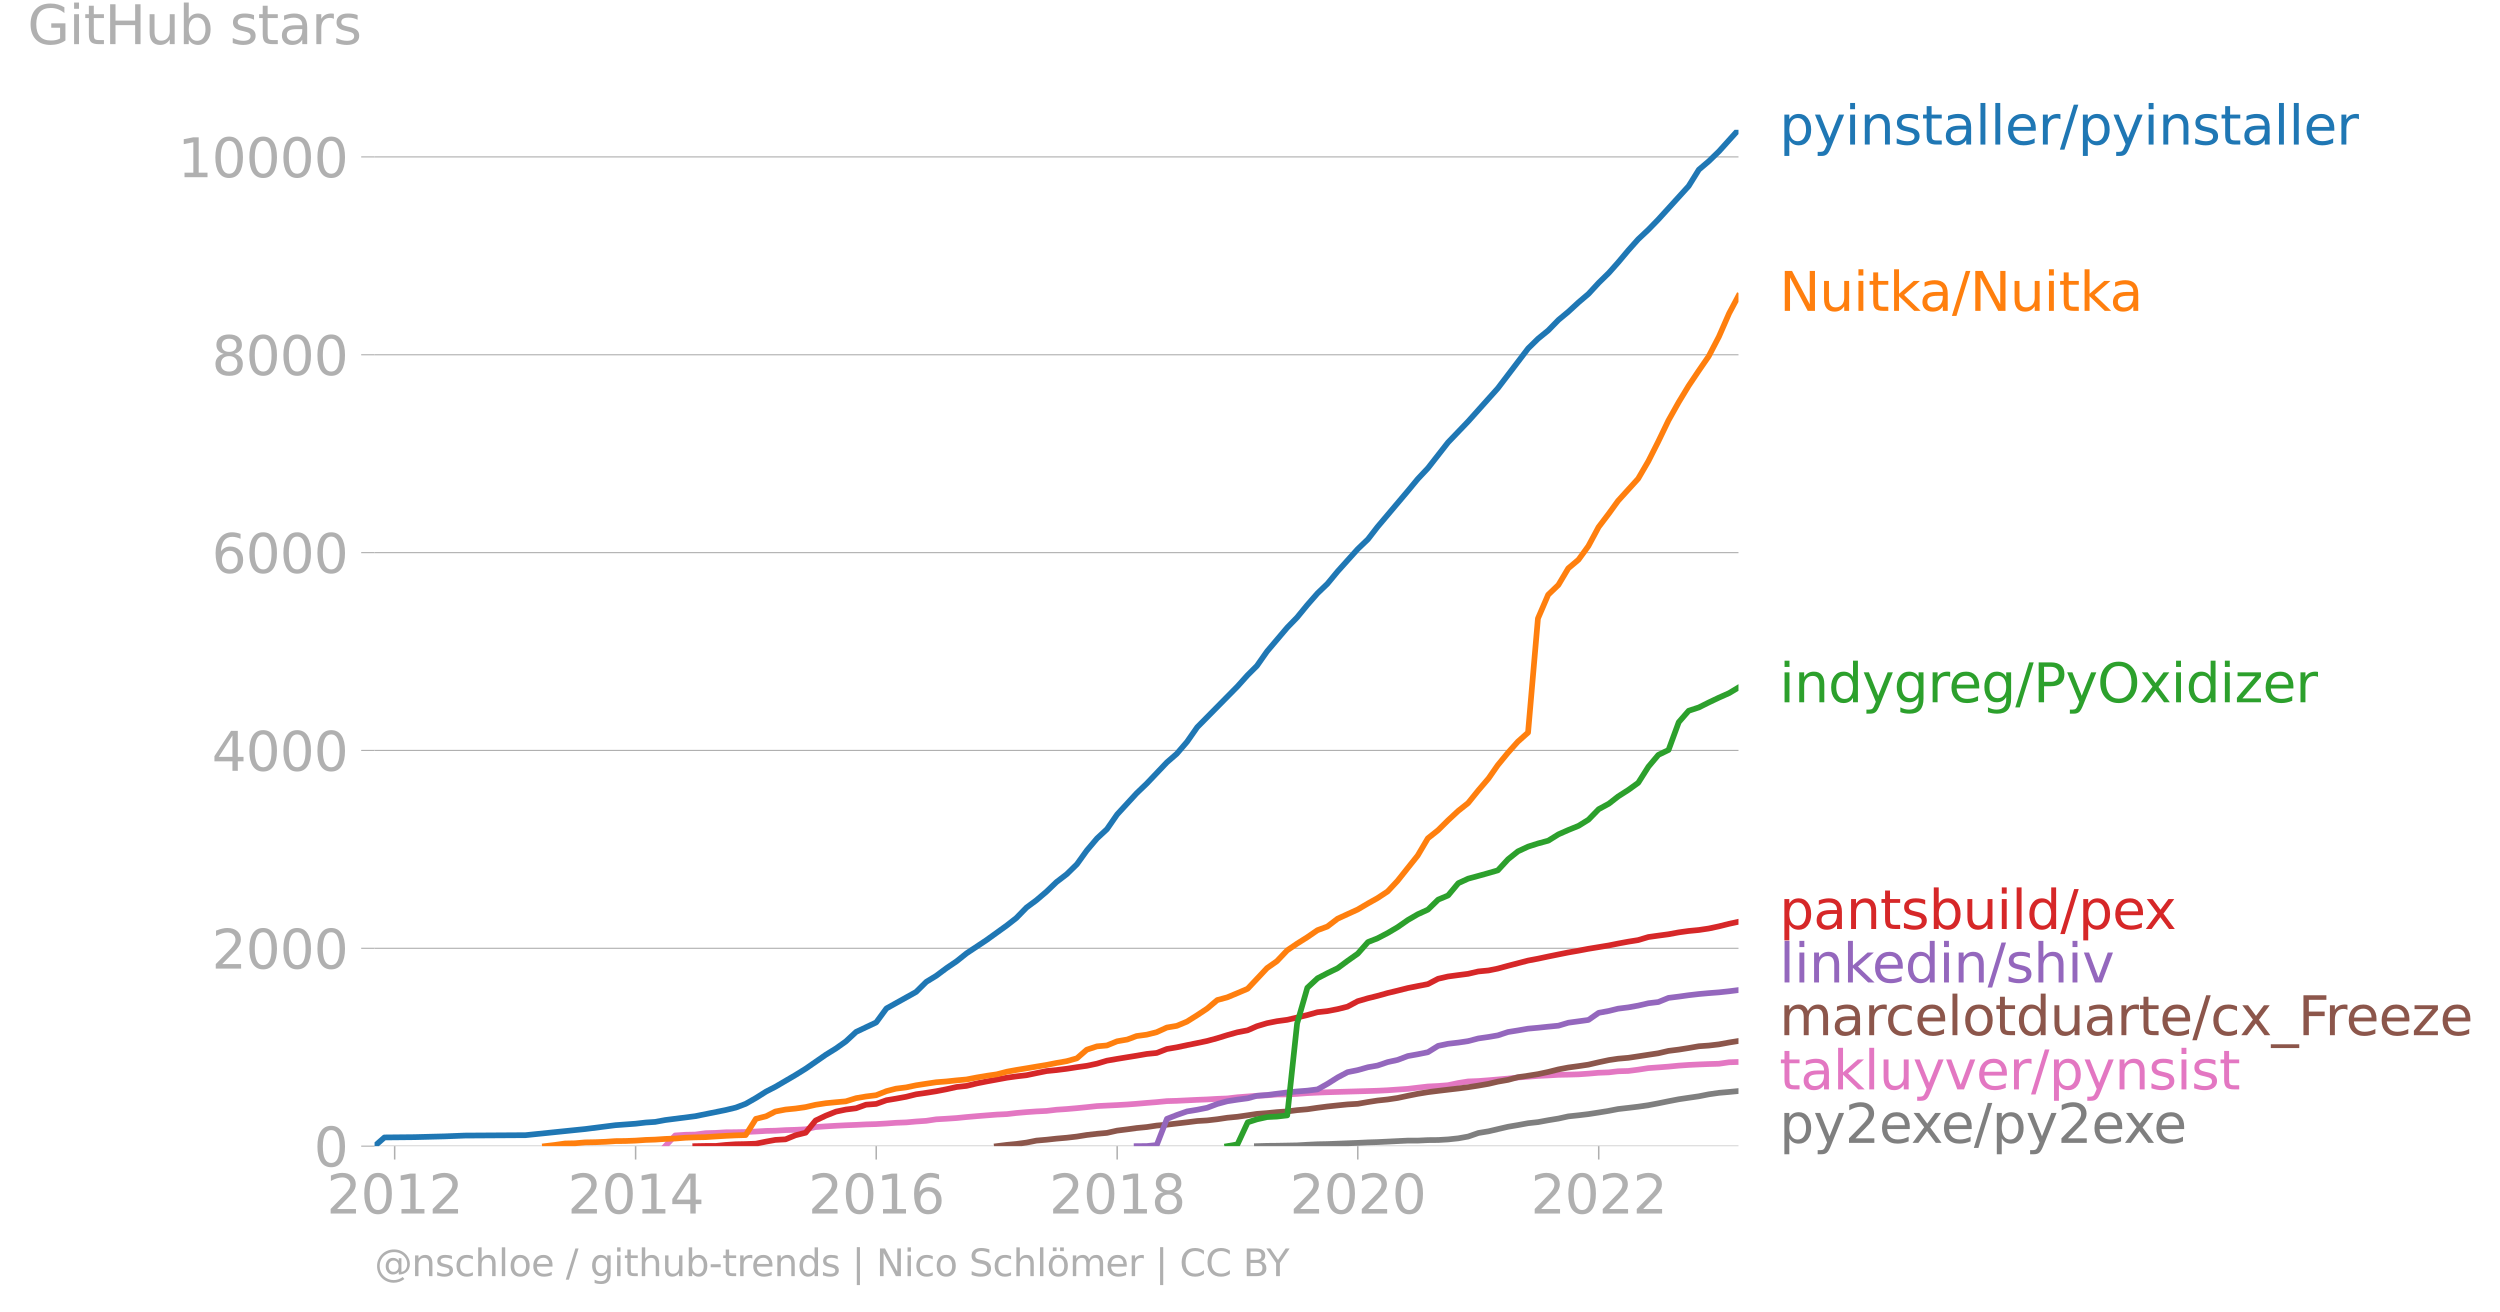 <svg xmlns="http://www.w3.org/2000/svg" xmlns:xlink="http://www.w3.org/1999/xlink" width="872.781" height="458.171" viewBox="0 0 654.586 343.628"><defs><style>*{stroke-linejoin:round;stroke-linecap:butt}</style></defs><g id="figure_1"><path id="patch_1" d="M0 343.628h654.586V0H0v343.628z" style="fill:none"/><g id="axes_1"><path id="patch_2" d="M98.073 300.1h357.12V33.99H98.073V300.1z" style="fill:none"/><g id="matplotlib.axis_1"><g id="xtick_1"><g id="line2d_1"><defs><path id="m83fc1f2950" d="M0 0v3.5" style="stroke:#b0b0b0;stroke-width:.4"/></defs><use xlink:href="#m83fc1f2950" x="103.338" y="300.101" style="fill:#b0b0b0;stroke:#b0b0b0;stroke-width:.4"/></g><g id="text_1" style="fill:#b0b0b0" transform="matrix(.14 0 0 -.14 85.523 317.739)"><defs><path id="DejaVuSans-32" d="M1228 531h2203V0H469v531q359 372 979 998 621 627 780 809 303 340 423 576 121 236 121 464 0 372-261 606-261 235-680 235-297 0-627-103-329-103-704-313v638q381 153 712 231 332 78 607 78 725 0 1156-363 431-362 431-968 0-288-108-546-107-257-392-607-78-91-497-524-418-433-1181-1211z" transform="scale(.016)"/><path id="DejaVuSans-30" d="M2034 4250q-487 0-733-480-245-479-245-1442 0-959 245-1439 246-480 733-480 491 0 736 480 246 480 246 1439 0 963-246 1442-245 480-736 480zm0 500q785 0 1199-621 414-620 414-1801 0-1178-414-1799Q2819-91 2034-91q-784 0-1198 620-414 621-414 1799 0 1181 414 1801 414 621 1198 621z" transform="scale(.016)"/><path id="DejaVuSans-31" d="M794 531h1031v3560L703 3866v575l1116 225h631V531h1031V0H794v531z" transform="scale(.016)"/></defs><use xlink:href="#DejaVuSans-32"/><use xlink:href="#DejaVuSans-30" x="63.623"/><use xlink:href="#DejaVuSans-31" x="127.246"/><use xlink:href="#DejaVuSans-32" x="190.869"/></g></g><g id="xtick_2"><use xlink:href="#m83fc1f2950" id="line2d_2" x="166.425" y="300.101" style="fill:#b0b0b0;stroke:#b0b0b0;stroke-width:.4"/><g id="text_2" style="fill:#b0b0b0" transform="matrix(.14 0 0 -.14 148.61 317.739)"><defs><path id="DejaVuSans-34" d="M2419 4116 825 1625h1594v2491zm-166 550h794V1625h666v-525h-666V0h-628v1100H313v609l1940 2957z" transform="scale(.016)"/></defs><use xlink:href="#DejaVuSans-32"/><use xlink:href="#DejaVuSans-30" x="63.623"/><use xlink:href="#DejaVuSans-31" x="127.246"/><use xlink:href="#DejaVuSans-34" x="190.869"/></g></g><g id="xtick_3"><use xlink:href="#m83fc1f2950" id="line2d_3" x="229.426" y="300.101" style="fill:#b0b0b0;stroke:#b0b0b0;stroke-width:.4"/><g id="text_3" style="fill:#b0b0b0" transform="matrix(.14 0 0 -.14 211.61 317.739)"><defs><path id="DejaVuSans-36" d="M2113 2584q-425 0-674-291-248-290-248-796 0-503 248-796 249-292 674-292t673 292q248 293 248 796 0 506-248 796-248 291-673 291zm1253 1979v-575q-238 112-480 171-242 60-480 60-625 0-955-422-329-422-376-1275 184 272 462 417 279 145 613 145 703 0 1111-427 408-426 408-1160 0-719-425-1154Q2819-91 2113-91q-810 0-1238 620-428 621-428 1799 0 1106 525 1764t1409 658q238 0 480-47t505-140z" transform="scale(.016)"/></defs><use xlink:href="#DejaVuSans-32"/><use xlink:href="#DejaVuSans-30" x="63.623"/><use xlink:href="#DejaVuSans-31" x="127.246"/><use xlink:href="#DejaVuSans-36" x="190.869"/></g></g><g id="xtick_4"><use xlink:href="#m83fc1f2950" id="line2d_4" x="292.513" y="300.101" style="fill:#b0b0b0;stroke:#b0b0b0;stroke-width:.4"/><g id="text_4" style="fill:#b0b0b0" transform="matrix(.14 0 0 -.14 274.698 317.739)"><defs><path id="DejaVuSans-38" d="M2034 2216q-450 0-708-241-257-241-257-662 0-422 257-663 258-241 708-241t709 242q260 243 260 662 0 421-258 662-257 241-711 241zm-631 268q-406 100-633 378-226 279-226 679 0 559 398 884 399 325 1092 325 697 0 1094-325t397-884q0-400-227-679-226-278-629-378 456-106 710-416 255-309 255-755 0-679-414-1042Q2806-91 2034-91q-771 0-1186 362-414 363-414 1042 0 446 256 755 257 310 713 416zm-231 997q0-362 226-565 227-203 636-203 407 0 636 203 230 203 230 565 0 363-230 566-229 203-636 203-409 0-636-203-226-203-226-566z" transform="scale(.016)"/></defs><use xlink:href="#DejaVuSans-32"/><use xlink:href="#DejaVuSans-30" x="63.623"/><use xlink:href="#DejaVuSans-31" x="127.246"/><use xlink:href="#DejaVuSans-38" x="190.869"/></g></g><g id="xtick_5"><use xlink:href="#m83fc1f2950" id="line2d_5" x="355.514" y="300.101" style="fill:#b0b0b0;stroke:#b0b0b0;stroke-width:.4"/><g id="text_5" style="fill:#b0b0b0" transform="matrix(.14 0 0 -.14 337.699 317.739)"><use xlink:href="#DejaVuSans-32"/><use xlink:href="#DejaVuSans-30" x="63.623"/><use xlink:href="#DejaVuSans-32" x="127.246"/><use xlink:href="#DejaVuSans-30" x="190.869"/></g></g><g id="xtick_6"><use xlink:href="#m83fc1f2950" id="line2d_6" x="418.601" y="300.101" style="fill:#b0b0b0;stroke:#b0b0b0;stroke-width:.4"/><g id="text_6" style="fill:#b0b0b0" transform="matrix(.14 0 0 -.14 400.786 317.739)"><use xlink:href="#DejaVuSans-32"/><use xlink:href="#DejaVuSans-30" x="63.623"/><use xlink:href="#DejaVuSans-32" x="127.246"/><use xlink:href="#DejaVuSans-32" x="190.869"/></g></g></g><g id="matplotlib.axis_2"><g id="ytick_1"><path id="line2d_7" d="M98.073 300.1h357.12" clip-path="url(#p48beaa6b23)" style="fill:none;stroke:#b0b0b0;stroke-width:.3;stroke-linecap:square"/><g id="line2d_8"><defs><path id="mea307c8a8b" d="M0 0h-3.5" style="stroke:#b0b0b0;stroke-width:.3"/></defs><use xlink:href="#mea307c8a8b" x="98.073" y="300.101" style="fill:#b0b0b0;stroke:#b0b0b0;stroke-width:.3"/></g><use xlink:href="#DejaVuSans-30" id="text_7" style="fill:#b0b0b0" transform="matrix(.14 0 0 -.14 82.166 305.42)"/></g><g id="ytick_2"><path id="line2d_9" d="M98.073 248.298h357.12" clip-path="url(#p48beaa6b23)" style="fill:none;stroke:#b0b0b0;stroke-width:.3;stroke-linecap:square"/><use xlink:href="#mea307c8a8b" id="line2d_10" x="98.073" y="248.298" style="fill:#b0b0b0;stroke:#b0b0b0;stroke-width:.3"/><g id="text_8" style="fill:#b0b0b0" transform="matrix(.14 0 0 -.14 55.443 253.617)"><use xlink:href="#DejaVuSans-32"/><use xlink:href="#DejaVuSans-30" x="63.623"/><use xlink:href="#DejaVuSans-30" x="127.246"/><use xlink:href="#DejaVuSans-30" x="190.869"/></g></g><g id="ytick_3"><path id="line2d_11" d="M98.073 196.495h357.12" clip-path="url(#p48beaa6b23)" style="fill:none;stroke:#b0b0b0;stroke-width:.3;stroke-linecap:square"/><use xlink:href="#mea307c8a8b" id="line2d_12" x="98.073" y="196.495" style="fill:#b0b0b0;stroke:#b0b0b0;stroke-width:.3"/><g id="text_9" style="fill:#b0b0b0" transform="matrix(.14 0 0 -.14 55.443 201.814)"><use xlink:href="#DejaVuSans-34"/><use xlink:href="#DejaVuSans-30" x="63.623"/><use xlink:href="#DejaVuSans-30" x="127.246"/><use xlink:href="#DejaVuSans-30" x="190.869"/></g></g><g id="ytick_4"><path id="line2d_13" d="M98.073 144.692h357.12" clip-path="url(#p48beaa6b23)" style="fill:none;stroke:#b0b0b0;stroke-width:.3;stroke-linecap:square"/><use xlink:href="#mea307c8a8b" id="line2d_14" x="98.073" y="144.692" style="fill:#b0b0b0;stroke:#b0b0b0;stroke-width:.3"/><g id="text_10" style="fill:#b0b0b0" transform="matrix(.14 0 0 -.14 55.443 150.01)"><use xlink:href="#DejaVuSans-36"/><use xlink:href="#DejaVuSans-30" x="63.623"/><use xlink:href="#DejaVuSans-30" x="127.246"/><use xlink:href="#DejaVuSans-30" x="190.869"/></g></g><g id="ytick_5"><path id="line2d_15" d="M98.073 92.889h357.12" clip-path="url(#p48beaa6b23)" style="fill:none;stroke:#b0b0b0;stroke-width:.3;stroke-linecap:square"/><use xlink:href="#mea307c8a8b" id="line2d_16" x="98.073" y="92.889" style="fill:#b0b0b0;stroke:#b0b0b0;stroke-width:.3"/><g id="text_11" style="fill:#b0b0b0" transform="matrix(.14 0 0 -.14 55.443 98.208)"><use xlink:href="#DejaVuSans-38"/><use xlink:href="#DejaVuSans-30" x="63.623"/><use xlink:href="#DejaVuSans-30" x="127.246"/><use xlink:href="#DejaVuSans-30" x="190.869"/></g></g><g id="ytick_6"><path id="line2d_17" d="M98.073 41.086h357.12" clip-path="url(#p48beaa6b23)" style="fill:none;stroke:#b0b0b0;stroke-width:.3;stroke-linecap:square"/><use xlink:href="#mea307c8a8b" id="line2d_18" x="98.073" y="41.086" style="fill:#b0b0b0;stroke:#b0b0b0;stroke-width:.3"/><g id="text_12" style="fill:#b0b0b0" transform="matrix(.14 0 0 -.14 46.536 46.405)"><use xlink:href="#DejaVuSans-31"/><use xlink:href="#DejaVuSans-30" x="63.623"/><use xlink:href="#DejaVuSans-30" x="127.246"/><use xlink:href="#DejaVuSans-30" x="190.869"/><use xlink:href="#DejaVuSans-30" x="254.492"/></g></g><g id="text_13" style="fill:#b0b0b0" transform="matrix(.14 0 0 -.14 7.2 11.563)"><defs><path id="DejaVuSans-47" d="M3809 666v1253H2778v519h1656V434q-365-259-806-392-440-133-940-133-1094 0-1712 639-617 640-617 1780 0 1144 617 1783 618 639 1712 639 456 0 867-113 411-112 758-331v-672q-350 297-744 447t-828 150q-857 0-1287-478-429-478-429-1425 0-944 429-1422 430-478 1287-478 334 0 596 58 263 58 472 180z" transform="scale(.016)"/><path id="DejaVuSans-69" d="M603 3500h575V0H603v3500zm0 1363h575v-729H603v729z" transform="scale(.016)"/><path id="DejaVuSans-74" d="M1172 4494v-994h1184v-447H1172V1153q0-428 117-550t477-122h590V0h-590q-666 0-919 248-253 249-253 905v1900H172v447h422v994h578z" transform="scale(.016)"/><path id="DejaVuSans-48" d="M628 4666h631V2753h2294v1913h631V0h-631v2222H1259V0H628v4666z" transform="scale(.016)"/><path id="DejaVuSans-75" d="M544 1381v2119h575V1403q0-497 193-746 194-248 582-248 465 0 735 297 271 297 271 810v1984h575V0h-575v538q-209-319-486-474-276-155-642-155-603 0-916 375-312 375-312 1097zm1447 2203z" transform="scale(.016)"/><path id="DejaVuSans-62" d="M3116 1747q0 634-261 995t-717 361q-457 0-718-361t-261-995q0-634 261-995t718-361q456 0 717 361t261 995zM1159 2969q182 312 458 463 277 152 661 152 638 0 1036-506 399-506 399-1331T3314 415Q2916-91 2278-91q-384 0-661 152-276 152-458 464V0H581v4863h578V2969z" transform="scale(.016)"/><path id="DejaVuSans-73" d="M2834 3397v-544q-243 125-506 187-262 63-544 63-428 0-642-131t-214-394q0-200 153-314t616-217l197-44q612-131 870-370t258-667q0-488-386-773Q2250-91 1575-91q-281 0-586 55T347 128v594q319-166 628-249 309-82 613-82 406 0 624 139 219 139 219 392 0 234-158 359-157 125-692 241l-200 47q-534 112-772 345-237 233-237 639 0 494 350 762 350 269 994 269 318 0 599-47 282-46 519-140z" transform="scale(.016)"/><path id="DejaVuSans-61" d="M2194 1759q-697 0-966-159t-269-544q0-306 202-486 202-179 548-179 479 0 768 339t289 901v128h-572zm1147 238V0h-575v531q-197-318-491-470T1556-91q-537 0-855 302-317 302-317 808 0 590 395 890 396 300 1180 300h807v57q0 397-261 614t-733 217q-300 0-585-72-284-72-546-216v532q315 122 612 182 297 61 578 61 760 0 1135-394 375-393 375-1193z" transform="scale(.016)"/><path id="DejaVuSans-72" d="M2631 2963q-97 56-211 82-114 27-251 27-488 0-749-317t-261-911V0H581v3500h578v-544q182 319 472 473 291 155 707 155 59 0 131-8 72-7 159-23l3-590z" transform="scale(.016)"/></defs><use xlink:href="#DejaVuSans-47"/><use xlink:href="#DejaVuSans-69" x="77.49"/><use xlink:href="#DejaVuSans-74" x="105.273"/><use xlink:href="#DejaVuSans-48" x="144.482"/><use xlink:href="#DejaVuSans-75" x="219.678"/><use xlink:href="#DejaVuSans-62" x="283.057"/><use xlink:href="#DejaVuSans-20" x="346.533"/><use xlink:href="#DejaVuSans-73" x="378.32"/><use xlink:href="#DejaVuSans-74" x="430.42"/><use xlink:href="#DejaVuSans-61" x="469.629"/><use xlink:href="#DejaVuSans-72" x="530.908"/><use xlink:href="#DejaVuSans-73" x="572.021"/></g></g><path id="line2d_19" d="m329.105 300.1 2.675-.077 2.59-.026 2.675-.052 2.589-.051 2.675-.156 2.676-.13 2.589-.051 2.675-.104 2.59-.103 2.675-.104 2.675-.13 2.503-.077 2.675-.13 2.59-.13 2.675-.129h2.589l2.675-.13 2.675-.025 2.59-.155 2.675-.285 2.589-.467 2.675-.932 2.676-.44 2.416-.57 2.676-.622 2.589-.44 2.675-.492 2.59-.285 2.675-.492 2.675-.44 2.589-.57 2.675-.285 2.59-.311 2.675-.415 2.675-.44 2.417-.466 2.675-.311 2.59-.31 2.675-.39 2.589-.491 2.675-.544 2.675-.518 2.59-.389 2.675-.388 2.589-.519 2.675-.388 2.676-.233 2.416-.233" clip-path="url(#p48beaa6b23)" style="fill:none;stroke:#7f7f7f;stroke-width:1.5;stroke-linecap:square"/><path id="line2d_20" d="m174.192 300.1 2.59-2.796 2.674-.182 2.59-.052 2.675-.362 2.675-.078 2.59-.155 2.675-.026 2.589-.052 2.675-.13 2.676-.155 2.416-.052 2.675-.155 2.59-.078 2.675-.13 2.589-.595 2.675-.181 2.676-.156 2.589-.13 2.675-.103 2.59-.13 2.675-.077 2.675-.156 2.503-.18 2.675-.104 2.59-.234 2.675-.18 2.589-.39 2.675-.155 2.675-.181 2.59-.26 2.675-.232 2.589-.207 2.675-.208 2.676-.13 2.416-.284 2.676-.233 2.589-.182 2.675-.13 2.59-.31 2.675-.181 2.675-.233 2.589-.26 2.675-.284 2.59-.13 2.675-.13 2.675-.155 2.417-.181 2.675-.233 2.59-.207 2.674-.26 2.59-.077 2.675-.13 2.675-.129 2.59-.104 2.675-.155 2.589-.104 2.675-.31 2.676-.208 2.416-.181 2.675-.13 2.59-.207 2.675-.026 2.589-.13 2.675-.206 2.676-.13 2.589-.103 2.675-.078 2.59-.078 2.675-.078 2.675-.077 2.503-.078 2.675-.13 2.59-.18 2.675-.182 2.589-.31 2.675-.312 2.675-.13 2.59-.206 2.675-.57 2.589-.415 2.675-.103 2.676-.208 2.416-.207 2.676-.233 2.589-.285 2.675-.207 2.59-.207 2.675-.13 2.675-.155 2.589-.052 2.675-.078 2.59-.18 2.675-.234 2.675-.104 2.417-.285 2.675-.077 2.59-.337 2.675-.414 2.589-.182 2.675-.207 2.675-.259 2.59-.181 2.675-.13 2.589-.103 2.675-.078 2.676-.389 2.416-.077" clip-path="url(#p48beaa6b23)" style="fill:none;stroke:#e377c2;stroke-width:1.5;stroke-linecap:square"/><path id="line2d_21" d="m261.012 300.1 2.676-.336 2.416-.233 2.676-.363 2.589-.518 2.675-.233 2.59-.285 2.675-.233 2.675-.31 2.589-.415 2.675-.31 2.59-.234 2.675-.596 2.675-.336 2.417-.337 2.675-.26 2.59-.388 2.674-.233 2.59-.31 2.675-.311 2.675-.337 2.59-.156 2.675-.31 2.589-.389 2.675-.259 2.676-.388 2.416-.363 2.675-.207 2.59-.26 2.675-.18 2.589-.337 2.675-.233 2.676-.389 2.589-.337 2.675-.285 2.59-.259 2.675-.155 2.675-.466 2.503-.389 2.675-.285 2.59-.388 2.675-.57 2.589-.518 2.675-.44 2.675-.337 2.59-.31 2.675-.312 2.589-.336 2.675-.415 2.676-.466 2.416-.57 2.676-.466 2.589-.7 2.675-.388 2.59-.414 2.675-.57 2.675-.674 2.589-.492 2.675-.362 2.59-.389 2.675-.622 2.675-.57 2.417-.362 2.675-.233 2.59-.389 2.675-.414 2.589-.389 2.675-.621 2.675-.337 2.59-.414 2.675-.467 2.589-.18 2.675-.312 2.676-.492 2.416-.388" clip-path="url(#p48beaa6b23)" style="fill:none;stroke:#8c564b;stroke-width:1.5;stroke-linecap:square"/><g id="text_14" style="fill:#1f77b4" transform="matrix(.14 0 0 -.14 465.907 37.852)"><defs><path id="DejaVuSans-70" d="M1159 525v-1856H581v4831h578v-531q182 312 458 463 277 152 661 152 638 0 1036-506 399-506 399-1331T3314 415Q2916-91 2278-91q-384 0-661 152-276 152-458 464zm1957 1222q0 634-261 995t-717 361q-457 0-718-361t-261-995q0-634 261-995t718-361q456 0 717 361t261 995z" transform="scale(.016)"/><path id="DejaVuSans-79" d="M2059-325q-243-625-475-815-231-191-618-191H506v481h338q237 0 368 113 132 112 291 531l103 262L191 3500h609L1894 763l1094 2737h609L2059-325z" transform="scale(.016)"/><path id="DejaVuSans-6e" d="M3513 2113V0h-575v2094q0 497-194 743-194 247-581 247-466 0-735-297-269-296-269-809V0H581v3500h578v-544q207 316 486 472 280 156 646 156 603 0 912-373 310-373 310-1098z" transform="scale(.016)"/><path id="DejaVuSans-6c" d="M603 4863h575V0H603v4863z" transform="scale(.016)"/><path id="DejaVuSans-65" d="M3597 1894v-281H953q38-594 358-905t892-311q331 0 642 81t618 244V178Q3153 47 2828-22t-659-69q-838 0-1327 487-489 488-489 1320 0 859 464 1363 464 505 1252 505 706 0 1117-455 411-454 411-1235zm-575 169q-6 471-264 752-258 282-683 282-481 0-770-272t-333-766l2050 4z" transform="scale(.016)"/><path id="DejaVuSans-2f" d="M1625 4666h531L531-594H0l1625 5260z" transform="scale(.016)"/></defs><use xlink:href="#DejaVuSans-70"/><use xlink:href="#DejaVuSans-79" x="63.477"/><use xlink:href="#DejaVuSans-69" x="122.656"/><use xlink:href="#DejaVuSans-6e" x="150.439"/><use xlink:href="#DejaVuSans-73" x="213.818"/><use xlink:href="#DejaVuSans-74" x="265.918"/><use xlink:href="#DejaVuSans-61" x="305.127"/><use xlink:href="#DejaVuSans-6c" x="366.406"/><use xlink:href="#DejaVuSans-6c" x="394.189"/><use xlink:href="#DejaVuSans-65" x="421.973"/><use xlink:href="#DejaVuSans-72" x="483.496"/><use xlink:href="#DejaVuSans-2f" x="524.609"/><use xlink:href="#DejaVuSans-70" x="558.301"/><use xlink:href="#DejaVuSans-79" x="621.777"/><use xlink:href="#DejaVuSans-69" x="680.957"/><use xlink:href="#DejaVuSans-6e" x="708.74"/><use xlink:href="#DejaVuSans-73" x="772.119"/><use xlink:href="#DejaVuSans-74" x="824.219"/><use xlink:href="#DejaVuSans-61" x="863.428"/><use xlink:href="#DejaVuSans-6c" x="924.707"/><use xlink:href="#DejaVuSans-6c" x="952.49"/><use xlink:href="#DejaVuSans-65" x="980.273"/><use xlink:href="#DejaVuSans-72" x="1041.797"/></g><g id="text_15" style="fill:#ff7f0e" transform="matrix(.14 0 0 -.14 465.907 81.392)"><defs><path id="DejaVuSans-4e" d="M628 4666h850L3547 763v3903h612V0h-850L1241 3903V0H628v4666z" transform="scale(.016)"/><path id="DejaVuSans-6b" d="M581 4863h578V1991l1716 1509h734L1753 1863 3688 0h-750L1159 1709V0H581v4863z" transform="scale(.016)"/></defs><use xlink:href="#DejaVuSans-4e"/><use xlink:href="#DejaVuSans-75" x="74.805"/><use xlink:href="#DejaVuSans-69" x="138.184"/><use xlink:href="#DejaVuSans-74" x="165.967"/><use xlink:href="#DejaVuSans-6b" x="205.176"/><use xlink:href="#DejaVuSans-61" x="261.336"/><use xlink:href="#DejaVuSans-2f" x="322.615"/><use xlink:href="#DejaVuSans-4e" x="356.307"/><use xlink:href="#DejaVuSans-75" x="431.111"/><use xlink:href="#DejaVuSans-69" x="494.49"/><use xlink:href="#DejaVuSans-74" x="522.273"/><use xlink:href="#DejaVuSans-6b" x="561.482"/><use xlink:href="#DejaVuSans-61" x="617.643"/></g><g id="text_16" style="fill:#2ca02c" transform="matrix(.14 0 0 -.14 465.907 183.885)"><defs><path id="DejaVuSans-64" d="M2906 2969v1894h575V0h-575v525q-181-312-458-464-276-152-664-152-634 0-1033 506-398 507-398 1332t398 1331q399 506 1033 506 388 0 664-152 277-151 458-463zM947 1747q0-634 261-995t717-361q456 0 718 361 263 361 263 995t-263 995q-262 361-718 361t-717-361q-261-361-261-995z" transform="scale(.016)"/><path id="DejaVuSans-67" d="M2906 1791q0 625-258 968-257 344-723 344-462 0-720-344-258-343-258-968 0-622 258-966t720-344q466 0 723 344 258 344 258 966zm575-1357q0-893-397-1329-396-436-1215-436-303 0-572 45t-522 139v559q253-137 500-202 247-66 503-66 566 0 847 295t281 892v285q-178-310-456-463T1784 0Q1141 0 747 490 353 981 353 1791q0 812 394 1302 394 491 1037 491 388 0 666-153t456-462v531h575V434z" transform="scale(.016)"/><path id="DejaVuSans-50" d="M1259 4147V2394h794q441 0 681 228 241 228 241 650 0 419-241 647-240 228-681 228h-794zm-631 519h1425q785 0 1186-355 402-355 402-1039 0-691-402-1044-401-353-1186-353h-794V0H628v4666z" transform="scale(.016)"/><path id="DejaVuSans-4f" d="M2522 4238q-688 0-1093-513-404-512-404-1397 0-881 404-1394 405-512 1093-512 687 0 1089 512 402 513 402 1394 0 885-402 1397-402 513-1089 513zm0 512q981 0 1568-658 588-658 588-1764 0-1103-588-1761Q3503-91 2522-91q-984 0-1574 656-589 657-589 1763t589 1764q590 658 1574 658z" transform="scale(.016)"/><path id="DejaVuSans-78" d="M3513 3500 2247 1797 3578 0h-678L1881 1375 863 0H184l1360 1831L300 3500h678l928-1247 928 1247h679z" transform="scale(.016)"/><path id="DejaVuSans-7a" d="M353 3500h2731v-525L922 459h2162V0H275v525l2163 2516H353v459z" transform="scale(.016)"/></defs><use xlink:href="#DejaVuSans-69"/><use xlink:href="#DejaVuSans-6e" x="27.783"/><use xlink:href="#DejaVuSans-64" x="91.162"/><use xlink:href="#DejaVuSans-79" x="154.639"/><use xlink:href="#DejaVuSans-67" x="213.818"/><use xlink:href="#DejaVuSans-72" x="277.295"/><use xlink:href="#DejaVuSans-65" x="316.158"/><use xlink:href="#DejaVuSans-67" x="377.682"/><use xlink:href="#DejaVuSans-2f" x="441.158"/><use xlink:href="#DejaVuSans-50" x="474.85"/><use xlink:href="#DejaVuSans-79" x="535.152"/><use xlink:href="#DejaVuSans-4f" x="594.332"/><use xlink:href="#DejaVuSans-78" x="673.043"/><use xlink:href="#DejaVuSans-69" x="732.223"/><use xlink:href="#DejaVuSans-64" x="760.006"/><use xlink:href="#DejaVuSans-69" x="823.482"/><use xlink:href="#DejaVuSans-7a" x="851.266"/><use xlink:href="#DejaVuSans-65" x="903.756"/><use xlink:href="#DejaVuSans-72" x="965.279"/></g><g id="text_17" style="fill:#d62728" transform="matrix(.14 0 0 -.14 465.907 243.24)"><use xlink:href="#DejaVuSans-70"/><use xlink:href="#DejaVuSans-61" x="63.477"/><use xlink:href="#DejaVuSans-6e" x="124.756"/><use xlink:href="#DejaVuSans-74" x="188.135"/><use xlink:href="#DejaVuSans-73" x="227.344"/><use xlink:href="#DejaVuSans-62" x="279.443"/><use xlink:href="#DejaVuSans-75" x="342.92"/><use xlink:href="#DejaVuSans-69" x="406.299"/><use xlink:href="#DejaVuSans-6c" x="434.082"/><use xlink:href="#DejaVuSans-64" x="461.865"/><use xlink:href="#DejaVuSans-2f" x="525.342"/><use xlink:href="#DejaVuSans-70" x="559.033"/><use xlink:href="#DejaVuSans-65" x="622.51"/><use xlink:href="#DejaVuSans-78" x="682.283"/></g><g id="text_18" style="fill:#9467bd" transform="matrix(.14 0 0 -.14 465.907 257.24)"><defs><path id="DejaVuSans-68" d="M3513 2113V0h-575v2094q0 497-194 743-194 247-581 247-466 0-735-297-269-296-269-809V0H581v4863h578V2956q207 316 486 472 280 156 646 156 603 0 912-373 310-373 310-1098z" transform="scale(.016)"/><path id="DejaVuSans-76" d="M191 3500h609L1894 563l1094 2937h609L2284 0h-781L191 3500z" transform="scale(.016)"/></defs><use xlink:href="#DejaVuSans-6c"/><use xlink:href="#DejaVuSans-69" x="27.783"/><use xlink:href="#DejaVuSans-6e" x="55.566"/><use xlink:href="#DejaVuSans-6b" x="118.945"/><use xlink:href="#DejaVuSans-65" x="173.23"/><use xlink:href="#DejaVuSans-64" x="234.754"/><use xlink:href="#DejaVuSans-69" x="298.23"/><use xlink:href="#DejaVuSans-6e" x="326.014"/><use xlink:href="#DejaVuSans-2f" x="389.393"/><use xlink:href="#DejaVuSans-73" x="423.084"/><use xlink:href="#DejaVuSans-68" x="475.184"/><use xlink:href="#DejaVuSans-69" x="538.563"/><use xlink:href="#DejaVuSans-76" x="566.346"/></g><g id="text_19" style="fill:#8c564b" transform="matrix(.14 0 0 -.14 465.907 271.045)"><defs><path id="DejaVuSans-6d" d="M3328 2828q216 388 516 572t706 184q547 0 844-383 297-382 297-1088V0h-578v2094q0 503-179 746-178 244-543 244-447 0-707-297-259-296-259-809V0h-578v2094q0 506-178 748t-550 242q-441 0-701-298-259-298-259-808V0H581v3500h578v-544q197 322 472 475t653 153q382 0 649-194 267-193 395-562z" transform="scale(.016)"/><path id="DejaVuSans-63" d="M3122 3366v-538q-244 135-489 202t-495 67q-560 0-870-355-309-354-309-995t309-996q310-354 870-354 250 0 495 67t489 202V134Q2881 22 2623-34q-257-57-548-57-791 0-1257 497-465 497-465 1341 0 856 470 1346 471 491 1290 491 265 0 518-55 253-54 491-163z" transform="scale(.016)"/><path id="DejaVuSans-6f" d="M1959 3097q-462 0-731-361t-269-989q0-628 267-989 268-361 733-361 460 0 728 362 269 363 269 988 0 622-269 986-268 364-728 364zm0 487q750 0 1178-488 429-487 429-1349 0-859-429-1349Q2709-91 1959-91q-753 0-1180 489-426 490-426 1349 0 862 426 1349 427 488 1180 488z" transform="scale(.016)"/><path id="DejaVuSans-5f" d="M3263-1063v-446H-63v446h3326z" transform="scale(.016)"/><path id="DejaVuSans-46" d="M628 4666h2681v-532H1259V2759h1850v-531H1259V0H628v4666z" transform="scale(.016)"/></defs><use xlink:href="#DejaVuSans-6d"/><use xlink:href="#DejaVuSans-61" x="97.412"/><use xlink:href="#DejaVuSans-72" x="158.691"/><use xlink:href="#DejaVuSans-63" x="197.555"/><use xlink:href="#DejaVuSans-65" x="252.535"/><use xlink:href="#DejaVuSans-6c" x="314.059"/><use xlink:href="#DejaVuSans-6f" x="341.842"/><use xlink:href="#DejaVuSans-74" x="403.023"/><use xlink:href="#DejaVuSans-64" x="442.232"/><use xlink:href="#DejaVuSans-75" x="505.709"/><use xlink:href="#DejaVuSans-61" x="569.088"/><use xlink:href="#DejaVuSans-72" x="630.367"/><use xlink:href="#DejaVuSans-74" x="671.48"/><use xlink:href="#DejaVuSans-65" x="710.689"/><use xlink:href="#DejaVuSans-2f" x="772.213"/><use xlink:href="#DejaVuSans-63" x="805.904"/><use xlink:href="#DejaVuSans-78" x="860.885"/><use xlink:href="#DejaVuSans-5f" x="920.064"/><use xlink:href="#DejaVuSans-46" x="970.064"/><use xlink:href="#DejaVuSans-72" x="1020.334"/><use xlink:href="#DejaVuSans-65" x="1059.197"/><use xlink:href="#DejaVuSans-65" x="1120.721"/><use xlink:href="#DejaVuSans-7a" x="1182.244"/><use xlink:href="#DejaVuSans-65" x="1234.734"/></g><g id="text_20" style="fill:#e377c2" transform="matrix(.14 0 0 -.14 465.907 285.24)"><use xlink:href="#DejaVuSans-74"/><use xlink:href="#DejaVuSans-61" x="39.209"/><use xlink:href="#DejaVuSans-6b" x="100.488"/><use xlink:href="#DejaVuSans-6c" x="158.398"/><use xlink:href="#DejaVuSans-75" x="186.182"/><use xlink:href="#DejaVuSans-79" x="249.561"/><use xlink:href="#DejaVuSans-76" x="308.74"/><use xlink:href="#DejaVuSans-65" x="367.92"/><use xlink:href="#DejaVuSans-72" x="429.443"/><use xlink:href="#DejaVuSans-2f" x="470.557"/><use xlink:href="#DejaVuSans-70" x="504.248"/><use xlink:href="#DejaVuSans-79" x="567.725"/><use xlink:href="#DejaVuSans-6e" x="626.904"/><use xlink:href="#DejaVuSans-73" x="690.283"/><use xlink:href="#DejaVuSans-69" x="742.383"/><use xlink:href="#DejaVuSans-73" x="770.166"/><use xlink:href="#DejaVuSans-74" x="822.266"/></g><g id="text_21" style="fill:#7f7f7f" transform="matrix(.14 0 0 -.14 465.907 299.24)"><use xlink:href="#DejaVuSans-70"/><use xlink:href="#DejaVuSans-79" x="63.477"/><use xlink:href="#DejaVuSans-32" x="122.656"/><use xlink:href="#DejaVuSans-65" x="186.279"/><use xlink:href="#DejaVuSans-78" x="246.053"/><use xlink:href="#DejaVuSans-65" x="302.107"/><use xlink:href="#DejaVuSans-2f" x="363.631"/><use xlink:href="#DejaVuSans-70" x="397.322"/><use xlink:href="#DejaVuSans-79" x="460.799"/><use xlink:href="#DejaVuSans-32" x="519.979"/><use xlink:href="#DejaVuSans-65" x="583.602"/><use xlink:href="#DejaVuSans-78" x="643.375"/><use xlink:href="#DejaVuSans-65" x="699.43"/></g><g id="text_22" style="fill:#b0b0b0" transform="matrix(.097 0 0 -.097 98.073 334.137)"><defs><path id="DejaVuSans-40" d="M2381 1678q0-447 222-702 222-254 610-254 384 0 604 256 221 256 221 700 0 438-225 695-225 258-607 258-378 0-602-256-223-256-223-697zm1703-934q-187-241-429-355t-564-114q-538 0-874 389t-336 1014q0 625 337 1015 338 391 873 391 322 0 565-117 244-117 428-354v409h447V722q457 69 714 417 258 349 258 902 0 334-99 628-98 294-298 544-325 409-792 626t-1017 217q-384 0-738-102-353-101-653-301-490-319-767-836-276-517-276-1120 0-497 179-932 180-434 521-765 328-325 759-495 431-171 922-171 403 0 792 136t714 389l281-347q-390-303-851-464t-936-161q-578 0-1091 205-512 205-912 595Q841 78 631 592q-209 514-209 1105 0 569 212 1084 213 516 607 907 403 396 931 607t1119 211q662 0 1229-272 568-271 952-771 234-307 357-666 124-359 124-744 0-822-497-1297T4084 263v481z" transform="scale(.016)"/><path id="DejaVuSans-2d" d="M313 2009h1684v-512H313v512z" transform="scale(.016)"/><path id="DejaVuSans-7c" d="M1344 4891v-6400H813v6400h531z" transform="scale(.016)"/><path id="DejaVuSans-53" d="M3425 4513v-616q-359 172-678 256-319 85-616 85-515 0-795-200t-280-569q0-310 186-468 186-157 705-254l381-78q706-135 1042-474t336-907q0-679-455-1029Q2797-91 1919-91q-331 0-705 75-373 75-773 222v650q384-215 753-325 369-109 725-109 540 0 834 212 294 213 294 607 0 343-211 537t-692 291l-385 75q-706 140-1022 440-315 300-315 835 0 619 436 975t1201 356q329 0 669-60 341-59 697-177z" transform="scale(.016)"/><path id="DejaVuSans-f6" d="M1959 3097q-462 0-731-361t-269-989q0-628 267-989 268-361 733-361 460 0 728 362 269 363 269 988 0 622-269 986-268 364-728 364zm0 487q750 0 1178-488 429-487 429-1349 0-859-429-1349Q2709-91 1959-91q-753 0-1180 489-426 490-426 1349 0 862 426 1349 427 488 1180 488zm295 1266h634v-631h-634v631zm-1222 0h634v-631h-634v631z" transform="scale(.016)"/><path id="DejaVuSans-43" d="M4122 4306v-665q-319 297-680 443-361 147-767 147-800 0-1225-489t-425-1414q0-922 425-1411t1225-489q406 0 767 147t680 444V359q-331-225-702-338-370-112-782-112-1060 0-1670 648-609 649-609 1771 0 1125 609 1773 610 649 1670 649 418 0 788-111 371-111 696-333z" transform="scale(.016)"/><path id="DejaVuSans-42" d="M1259 2228V519h1013q509 0 754 211 246 211 246 645 0 438-246 645-245 208-754 208H1259zm0 1919V2741h935q462 0 688 173 227 174 227 530 0 353-227 528-226 175-688 175h-935zm-631 519h1613q722 0 1112-300 391-300 391-853 0-429-200-682t-588-315q466-100 724-418 258-317 258-792 0-625-425-966Q3088 0 2303 0H628v4666z" transform="scale(.016)"/><path id="DejaVuSans-59" d="M-13 4666h679l1293-1919 1285 1919h678L2272 2222V0h-634v2222L-13 4666z" transform="scale(.016)"/></defs><use xlink:href="#DejaVuSans-40"/><use xlink:href="#DejaVuSans-6e" x="100"/><use xlink:href="#DejaVuSans-73" x="163.379"/><use xlink:href="#DejaVuSans-63" x="215.479"/><use xlink:href="#DejaVuSans-68" x="270.459"/><use xlink:href="#DejaVuSans-6c" x="333.838"/><use xlink:href="#DejaVuSans-6f" x="361.621"/><use xlink:href="#DejaVuSans-65" x="422.803"/><use xlink:href="#DejaVuSans-20" x="484.326"/><use xlink:href="#DejaVuSans-2f" x="516.113"/><use xlink:href="#DejaVuSans-20" x="549.805"/><use xlink:href="#DejaVuSans-67" x="581.592"/><use xlink:href="#DejaVuSans-69" x="645.068"/><use xlink:href="#DejaVuSans-74" x="672.852"/><use xlink:href="#DejaVuSans-68" x="712.061"/><use xlink:href="#DejaVuSans-75" x="775.439"/><use xlink:href="#DejaVuSans-62" x="838.818"/><use xlink:href="#DejaVuSans-2d" x="902.295"/><use xlink:href="#DejaVuSans-74" x="938.379"/><use xlink:href="#DejaVuSans-72" x="977.588"/><use xlink:href="#DejaVuSans-65" x="1016.451"/><use xlink:href="#DejaVuSans-6e" x="1077.975"/><use xlink:href="#DejaVuSans-64" x="1141.354"/><use xlink:href="#DejaVuSans-73" x="1204.83"/><use xlink:href="#DejaVuSans-20" x="1256.93"/><use xlink:href="#DejaVuSans-7c" x="1288.717"/><use xlink:href="#DejaVuSans-20" x="1322.408"/><use xlink:href="#DejaVuSans-4e" x="1354.195"/><use xlink:href="#DejaVuSans-69" x="1429"/><use xlink:href="#DejaVuSans-63" x="1456.783"/><use xlink:href="#DejaVuSans-6f" x="1511.764"/><use xlink:href="#DejaVuSans-20" x="1572.945"/><use xlink:href="#DejaVuSans-53" x="1604.732"/><use xlink:href="#DejaVuSans-63" x="1668.209"/><use xlink:href="#DejaVuSans-68" x="1723.189"/><use xlink:href="#DejaVuSans-6c" x="1786.568"/><use xlink:href="#DejaVuSans-f6" x="1814.352"/><use xlink:href="#DejaVuSans-6d" x="1875.533"/><use xlink:href="#DejaVuSans-65" x="1972.945"/><use xlink:href="#DejaVuSans-72" x="2034.469"/><use xlink:href="#DejaVuSans-20" x="2075.582"/><use xlink:href="#DejaVuSans-7c" x="2107.369"/><use xlink:href="#DejaVuSans-20" x="2141.061"/><use xlink:href="#DejaVuSans-43" x="2172.848"/><use xlink:href="#DejaVuSans-43" x="2242.672"/><use xlink:href="#DejaVuSans-20" x="2312.496"/><use xlink:href="#DejaVuSans-42" x="2344.283"/><use xlink:href="#DejaVuSans-59" x="2407.387"/></g><path id="line2d_22" d="m297.605 300.1 2.675-.025 2.59-.259 2.674-6.864 2.59-1.01 2.675-.933 2.675-.44 2.59-.518 2.675-1.01 2.589-.7 2.675-.414 2.676-.362 2.416-.648 2.675-.207 2.59-.337 2.675-.337 2.589-.259 2.675-.207 2.676-.337 2.589-1.45 2.675-1.684 2.59-1.372 2.675-.544 2.675-.752 2.503-.44 2.675-.906 2.59-.57 2.675-1.01 2.589-.467 2.675-.544 2.675-1.657 2.59-.544 2.675-.311 2.589-.389 2.675-.699 2.676-.388 2.416-.415 2.676-.88 2.589-.415 2.675-.466 2.59-.233 2.675-.285 2.675-.26 2.589-.776 2.675-.363 2.59-.362 2.675-1.865 2.675-.492 2.417-.596 2.675-.337 2.59-.466 2.675-.622 2.589-.31 2.675-1.088 2.675-.337 2.59-.363 2.675-.31 2.589-.234 2.675-.207 2.676-.285 2.416-.31" clip-path="url(#p48beaa6b23)" style="fill:none;stroke:#9467bd;stroke-width:1.5;stroke-linecap:square"/><path id="line2d_23" d="m182.046 300.1 2.675-.05h2.675l2.59-.26 2.675-.181 2.589-.052 2.675-.104 2.676-.544 2.416-.44 2.675-.155 2.59-1.062 2.675-.674 2.589-3.186 2.675-1.269 2.676-1.062 2.589-.544 2.675-.336 2.59-.933 2.675-.207 2.675-.958 2.503-.415 2.675-.492 2.59-.648 2.675-.388 2.589-.414 2.675-.518 2.675-.596 2.59-.285 2.675-.648 2.589-.518 2.675-.492 2.676-.492 2.416-.337 2.676-.31 2.589-.544 2.675-.544 2.59-.26 2.675-.336 2.675-.415 2.589-.362 2.675-.57 2.59-.777 2.675-.466 2.675-.44 2.417-.39 2.675-.465 2.59-.26 2.674-1.035 2.59-.44 2.675-.57 2.675-.544 2.59-.544 2.675-.726 2.589-.803 2.675-.75 2.676-.519 2.416-1.062 2.675-.803 2.59-.518 2.675-.362 2.589-.596 2.675-.648 2.676-.75 2.589-.286 2.675-.518 2.59-.647 2.675-1.425 2.675-.777 2.503-.621 2.675-.752 2.59-.621 2.675-.674 2.589-.518 2.675-.518 2.675-1.398 2.59-.596 2.675-.363 2.589-.337 2.675-.621 2.676-.26 2.416-.491 2.676-.726 2.589-.673 2.675-.7 2.59-.491 2.675-.57 2.675-.544 2.589-.518 2.675-.466 2.59-.493 2.675-.44 2.675-.44 2.417-.492 2.675-.493 2.59-.414 2.675-.803 2.589-.363 2.675-.362 2.675-.492 2.59-.363 2.675-.259 2.589-.388 2.675-.57 2.676-.674 2.416-.518" clip-path="url(#p48beaa6b23)" style="fill:none;stroke:#d62728;stroke-width:1.5;stroke-linecap:square"/><path id="line2d_24" d="m321.338 300.1 2.675-.465 2.676-5.776 2.416-.777 2.675-.596 2.59-.13 2.675-.31 2.589-24.089 2.675-9.324 2.676-2.487 2.589-1.347 2.675-1.295 2.59-1.917 2.675-1.89 2.675-3.03 2.503-.985 2.675-1.399 2.59-1.528 2.675-1.865 2.589-1.502 2.675-1.218 2.675-2.616 2.59-1.088 2.675-3.211 2.589-1.192 2.675-.725 2.676-.751 2.416-.7 2.676-2.9 2.589-2.073 2.675-1.243 2.59-.829 2.675-.725 2.675-1.658 2.589-1.14 2.675-1.087 2.59-1.606 2.675-2.746 2.675-1.45 2.417-1.89 2.675-1.71 2.59-1.865 2.675-4.222 2.589-3.083 2.675-1.295 2.675-7.278 2.59-2.979 2.675-.88 2.589-1.295 2.675-1.27 2.676-1.191 2.416-1.45" clip-path="url(#p48beaa6b23)" style="fill:none;stroke:#2ca02c;stroke-width:1.5;stroke-linecap:square"/><path id="line2d_25" d="m142.692 300.1 2.589-.31 2.675-.388 2.59-.052 2.674-.233 2.676-.052 2.589-.104 2.675-.181 2.59-.026 2.675-.104 2.675-.18 2.417-.079 2.675-.18 2.59-.105 2.674-.207 2.59-.103 2.675-.052 2.675-.181 2.59-.156 2.675-.13 2.589-.077 2.675-4.248 2.676-.673 2.416-1.244 2.675-.518 2.59-.259 2.675-.388 2.589-.596 2.675-.414 2.676-.26 2.589-.233 2.675-.828 2.59-.44 2.675-.337 2.675-1.062 2.503-.648 2.675-.337 2.59-.544 2.675-.414 2.589-.388 2.675-.208 2.675-.285 2.59-.233 2.675-.518 2.589-.44 2.675-.389 2.676-.699 2.416-.44 2.676-.44 2.589-.44 2.675-.441 2.59-.518 2.675-.467 2.675-.75 2.589-2.254 2.675-.88 2.59-.234 2.675-1.088 2.675-.466 2.417-.906 2.675-.363 2.59-.648 2.674-1.217 2.59-.44 2.675-1.114 2.675-1.684 2.59-1.71 2.675-2.253 2.589-.699 2.675-1.114 2.676-1.14 2.416-2.564 2.675-2.849 2.59-1.813 2.675-2.823 2.589-1.761 2.675-1.684 2.676-1.84 2.589-.957 2.675-2.047 2.59-1.191 2.675-1.218 2.675-1.58 2.503-1.398 2.675-1.761 2.59-2.772 2.675-3.367 2.589-3.238 2.675-4.533 2.675-2.124 2.59-2.564 2.675-2.486 2.589-2.047 2.675-3.315 2.676-3.134 2.416-3.47 2.676-3.264 2.589-2.901 2.675-2.383 2.59-29.865 2.675-6.216 2.675-2.564 2.589-4.352 2.675-2.253 2.59-3.575 2.675-4.973 2.675-3.522 2.417-3.342 2.675-2.952 2.59-2.85 2.675-4.584 2.589-5.129 2.675-5.543 2.675-4.765 2.59-4.274 2.675-3.989 2.589-3.756 2.675-5.128 2.676-6.113 2.416-4.533" clip-path="url(#p48beaa6b23)" style="fill:none;stroke:#ff7f0e;stroke-width:1.5;stroke-linecap:square"/><path id="line2d_26" d="m98.073 300.1 2.59-2.278 7.853-.078 7.94-.207 5.264-.208 15.88-.103 15.62-1.606 7.94-1.01 5.265-.389 2.675-.31 2.417-.156 2.675-.492 7.854-1.01 7.94-1.606 2.675-.648 2.589-.984 2.675-1.528 2.676-1.684 2.416-1.243 5.264-3.082 2.676-1.658 5.264-3.652 2.676-1.658 2.589-1.839 2.675-2.486 5.265-2.487 2.675-3.652 7.767-4.326 2.676-2.642 2.589-1.58 2.675-1.994 2.675-1.813 2.59-2.072 5.264-3.497 5.35-3.86 2.417-1.89 2.676-2.746 2.589-1.916 2.675-2.28 2.59-2.486 2.675-2.046 2.675-2.616 2.589-3.6 2.675-3.16 2.59-2.41 2.675-3.859 5.092-5.543 2.675-2.564 5.264-5.543 2.59-2.253 2.675-3.109 2.675-3.833 10.53-10.671 2.675-2.98 2.416-2.408 2.675-3.807 5.265-6.217 2.589-2.668 2.675-3.263 2.676-3.057 2.589-2.486 2.675-3.238 5.265-5.854 2.675-2.564 2.503-3.238 7.94-9.402 2.589-3.134 2.675-2.849 5.265-6.734 5.264-5.492 7.767-8.677 7.94-10.438 2.59-2.538 2.675-2.176 2.675-2.745 2.589-2.15 2.675-2.46 2.59-2.203 2.675-2.9 2.675-2.617 2.417-2.72 2.675-3.185 2.59-2.901 2.675-2.513 2.589-2.667 7.94-8.73 2.675-4.299 2.589-2.201 2.675-2.59 5.092-5.647h0" clip-path="url(#p48beaa6b23)" style="fill:none;stroke:#1f77b4;stroke-width:1.5;stroke-linecap:square"/></g></g><defs><clipPath id="p48beaa6b23"><path d="M98.073 33.989h357.12v266.112H98.073z"/></clipPath></defs></svg>